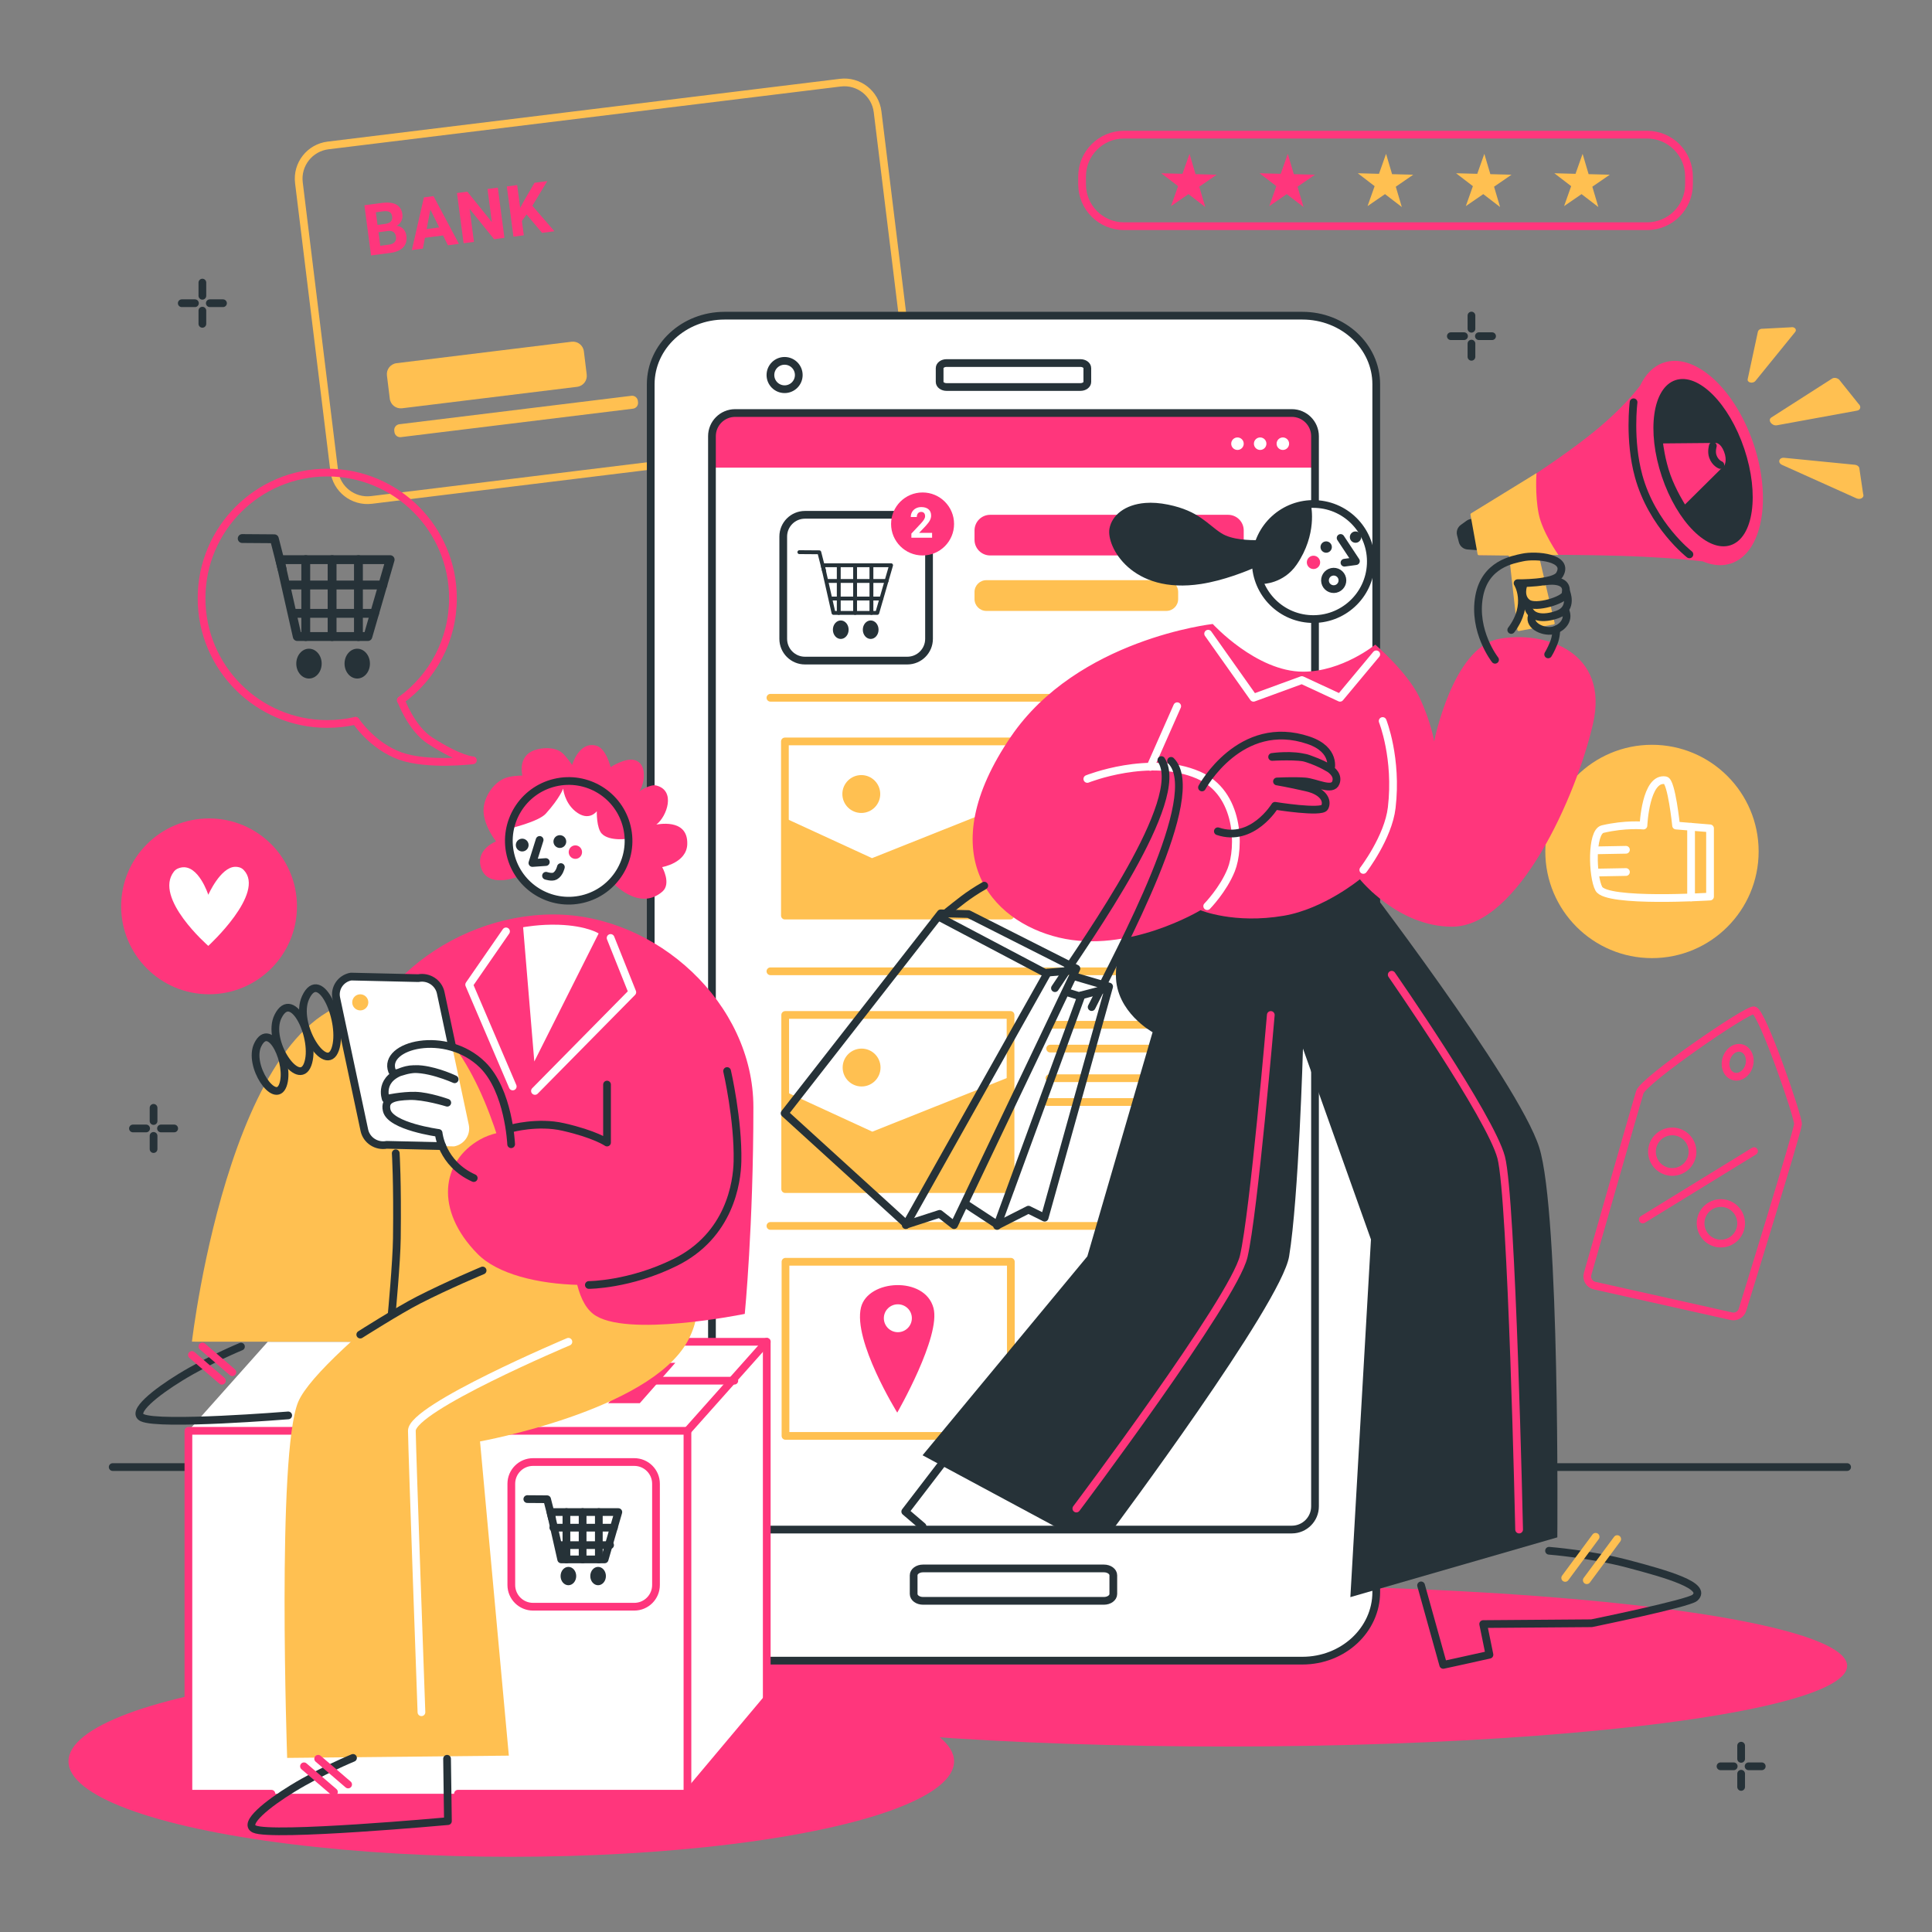 <?xml version="1.0" encoding="utf-8"?>
<!-- Generator: Adobe Illustrator 27.5.0, SVG Export Plug-In . SVG Version: 6.00 Build 0)  -->
<svg version="1.1" xmlns="http://www.w3.org/2000/svg" xmlns:xlink="http://www.w3.org/1999/xlink" x="0px" y="0px"
	 viewBox="0 0 500 500" style="enable-background:new 0 0 500 500;" xml:space="preserve">
<rect x="0" y="0" width="500" height="500" fill="#808080" stroke="none"/>
<g id="Shadows">
	<ellipse style="fill:#FF367C;" cx="317.42" cy="431.126" rx="160.612" ry="20.87"/>
	<ellipse style="fill:#FF367C;" cx="132.318" cy="455.832" rx="114.593" ry="24.705"/>
</g>
<g id="Floor">
	<g id="Layer-45_00000052106091434331079560000014399452740116790460_">
		<path style="fill:none;stroke:#263238;stroke-width:2;stroke-linecap:round;stroke-linejoin:round;stroke-miterlimit:10;" d="
			M398.073,379.674h79.959"/>
		<path style="fill:none;stroke:#263238;stroke-width:2;stroke-linecap:round;stroke-linejoin:round;stroke-miterlimit:10;" d="
			M29.164,379.674h24.938"/>
	</g>
</g>
<g id="Sparkles">
	<g id="Layer-47_2_">
		<g>
			<path style="fill:none;stroke:#263238;stroke-width:2;stroke-linecap:round;stroke-linejoin:round;stroke-miterlimit:10;" d="
				M380.811,81.666v3.413"/>
			<path style="fill:none;stroke:#263238;stroke-width:2;stroke-linecap:round;stroke-linejoin:round;stroke-miterlimit:10;" d="
				M380.811,88.926v3.413"/>
			<path style="fill:none;stroke:#263238;stroke-width:2;stroke-linecap:round;stroke-linejoin:round;stroke-miterlimit:10;" d="
				M386.148,87.002h-3.413"/>
			<path style="fill:none;stroke:#263238;stroke-width:2;stroke-linecap:round;stroke-linejoin:round;stroke-miterlimit:10;" d="
				M378.888,87.002h-3.413"/>
		</g>
		<g>
			<path style="fill:none;stroke:#263238;stroke-width:2;stroke-linecap:round;stroke-linejoin:round;stroke-miterlimit:10;" d="
				M450.605,451.78v3.413"/>
			<path style="fill:none;stroke:#263238;stroke-width:2;stroke-linecap:round;stroke-linejoin:round;stroke-miterlimit:10;" d="
				M450.605,459.041v3.413"/>
			<path style="fill:none;stroke:#263238;stroke-width:2;stroke-linecap:round;stroke-linejoin:round;stroke-miterlimit:10;" d="
				M455.942,457.117h-3.413"/>
			<path style="fill:none;stroke:#263238;stroke-width:2;stroke-linecap:round;stroke-linejoin:round;stroke-miterlimit:10;" d="
				M448.682,457.117h-3.413"/>
		</g>
		<g>
			<path style="fill:none;stroke:#263238;stroke-width:2;stroke-linecap:round;stroke-linejoin:round;stroke-miterlimit:10;" d="
				M52.375,73.136v3.413"/>
			<path style="fill:none;stroke:#263238;stroke-width:2;stroke-linecap:round;stroke-linejoin:round;stroke-miterlimit:10;" d="
				M52.375,80.397v3.413"/>
			<path style="fill:none;stroke:#263238;stroke-width:2;stroke-linecap:round;stroke-linejoin:round;stroke-miterlimit:10;" d="
				M57.712,78.473h-3.413"/>
			<path style="fill:none;stroke:#263238;stroke-width:2;stroke-linecap:round;stroke-linejoin:round;stroke-miterlimit:10;" d="
				M50.452,78.473h-3.413"/>
		</g>
		<g>
			<path style="fill:none;stroke:#263238;stroke-width:2;stroke-linecap:round;stroke-linejoin:round;stroke-miterlimit:10;" d="
				M39.742,286.706v3.412"/>
			<path style="fill:none;stroke:#263238;stroke-width:2;stroke-linecap:round;stroke-linejoin:round;stroke-miterlimit:10;" d="
				M39.742,293.966v3.413"/>
			<path style="fill:none;stroke:#263238;stroke-width:2;stroke-linecap:round;stroke-linejoin:round;stroke-miterlimit:10;" d="
				M45.079,292.042h-3.413"/>
			<path style="fill:none;stroke:#263238;stroke-width:2;stroke-linecap:round;stroke-linejoin:round;stroke-miterlimit:10;" d="
				M37.818,292.042h-3.413"/>
		</g>
	</g>
</g>
<g id="Tag">
	<g id="Layer-44_00000072995818585168102740000006679574073870273941_">
		<g>
			<path style="fill:none;stroke:#FF367C;stroke-width:2;stroke-linecap:round;stroke-linejoin:round;stroke-miterlimit:10;" d="
				M453.941,261.463c-1.803-0.347-28.59,18.096-29.571,21.22c-0.802,2.556-13.494,46.998-13.494,46.998
				c-0.385,1.339,0.451,2.734,1.811,3.037l35.401,7.916c1.239,0.277,2.499-0.449,2.863-1.665c0,0,14.206-45.961,14.371-48.02
				C465.469,289.115,456.069,261.872,453.941,261.463z M449.49,271.233c0.408-0.085,0.817-0.087,1.227,0.029
				c1.642,0.461,2.524,2.479,1.957,4.498c-0.567,2.019-2.359,3.265-4.001,2.804c-1.643-0.461-2.495-2.45-1.928-4.469
				C447.17,272.581,448.267,271.488,449.49,271.233z"/>
			<g>
				<path style="fill:none;stroke:#FF367C;stroke-width:2;stroke-linecap:round;stroke-linejoin:round;stroke-miterlimit:10;" d="
					M427.549,298.512c-0.25-2.887,1.887-5.431,4.774-5.681c2.887-0.251,5.43,1.886,5.681,4.773c0.251,2.887-1.887,5.431-4.774,5.682
					C430.343,303.536,427.8,301.399,427.549,298.512z"/>
				<path style="fill:none;stroke:#FF367C;stroke-width:2;stroke-linecap:round;stroke-linejoin:round;stroke-miterlimit:10;" d="
					M440.131,317.046c-0.251-2.888,1.886-5.431,4.773-5.682c2.887-0.25,5.431,1.887,5.681,4.774
					c0.251,2.887-1.886,5.431-4.773,5.681C442.925,322.07,440.381,319.933,440.131,317.046z"/>
				<path style="fill:none;stroke:#FF367C;stroke-width:2;stroke-linecap:round;stroke-linejoin:round;stroke-miterlimit:10;" d="
					M453.941,297.913l-28.793,17.689"/>
			</g>
		</g>
	</g>
</g>
<g id="Like_icon">
	<g>
		<path style="fill:#FFC051;" d="M399.925,220.356c0-15.246,12.359-27.604,27.605-27.604c15.245,0,27.604,12.358,27.604,27.604
			c0,15.245-12.359,27.604-27.604,27.604C412.284,247.96,399.925,235.601,399.925,220.356z"/>
		<g>
			<path style="fill:none;stroke:#FFFFFF;stroke-width:2;stroke-linecap:round;stroke-linejoin:round;stroke-miterlimit:10;" d="
				M442.557,214.375v17.654c0,0-26.756,1.678-28.774-2.022c-1.69-3.098-2.032-14.726,0.985-15.436
				c5.929-1.394,10.557-0.919,10.557-0.919s0.528-12.614,5.7-11.712c1.568,0.273,2.745,11.712,2.745,11.712L442.557,214.375z"/>
			<path style="fill:none;stroke:#FFFFFF;stroke-width:2;stroke-linecap:round;stroke-linejoin:round;stroke-miterlimit:10;" d="
				M437.649,213.96v18.294"/>
			<path style="fill:none;stroke:#FFFFFF;stroke-width:2;stroke-linecap:round;stroke-linejoin:round;stroke-miterlimit:10;" d="
				M420.792,219.924l-7.95,0.144"/>
			<path style="fill:none;stroke:#FFFFFF;stroke-width:2;stroke-linecap:round;stroke-linejoin:round;stroke-miterlimit:10;" d="
				M420.792,225.679l-7.95,0.144"/>
		</g>
	</g>
</g>
<g id="Stars">
	<g>
		<path style="fill:none;stroke:#FF367C;stroke-width:2;stroke-linecap:round;stroke-linejoin:round;stroke-miterlimit:10;" d="
			M280.041,45.693c0-5.988,4.854-10.842,10.842-10.842h135.385c5.988,0,10.842,4.854,10.842,10.842v2.004
			c0,5.988-4.854,10.842-10.842,10.842H290.883c-5.988,0-10.842-4.854-10.842-10.842V45.693z"/>
		<path style="fill:#FFC051;" d="M353.921,53.344l1.83-5.167l-4.349-3.337l5.48,0.143l1.83-5.167l1.557,5.256l5.48,0.143
			l-4.518,3.105l1.557,5.256l-4.349-3.337L353.921,53.344z"/>
		<path style="fill:#FFC051;" d="M379.353,53.344l1.83-5.167l-4.349-3.337l5.48,0.143l1.83-5.167l1.557,5.256l5.479,0.143
			l-4.517,3.105l1.557,5.256l-4.349-3.337L379.353,53.344z"/>
		<path style="fill:#FFC051;" d="M404.785,53.344l1.83-5.167l-4.349-3.337l5.48,0.143l1.829-5.167l1.557,5.256l5.48,0.143
			l-4.517,3.105l1.557,5.256l-4.349-3.337L404.785,53.344z"/>
		<path style="fill:#FF367C;" d="M303.058,53.344l1.829-5.167l-4.349-3.337l5.48,0.143l1.83-5.167l1.557,5.256l5.48,0.143
			l-4.518,3.105l1.557,5.256l-4.349-3.337L303.058,53.344z"/>
		<path style="fill:#FF367C;" d="M328.489,53.344l1.83-5.167l-4.349-3.337l5.48,0.143l1.83-5.167l1.557,5.256l5.48,0.143
			l-4.518,3.105l1.557,5.256l-4.349-3.337L328.489,53.344z"/>
	</g>
</g>
<g id="Heart">
	<g id="Layer-41_1_">
		<path style="fill:#FF367C;" d="M31.352,234.561c0-12.564,10.185-22.75,22.75-22.75c12.564,0,22.75,10.186,22.75,22.75
			c0,12.565-10.186,22.751-22.75,22.751C41.538,257.312,31.352,247.126,31.352,234.561z"/>
		<path style="fill:#FFFFFF;" d="M60.847,224.329c-3.805,0.108-6.941,7.239-6.941,7.239s-2.546-7.916-7.001-7.06
			c-0.613,0.117-1.361,0.365-1.907,1.072c-5.299,6.86,8.908,19.216,8.908,19.215c0,0,14.952-13.679,9.146-19.662
			C62.375,224.438,61.496,224.311,60.847,224.329z"/>
	</g>
</g>
<g id="Credit_card">
	<g>
		<path style="fill:none;stroke:#FFC051;stroke-width:2;stroke-linecap:round;stroke-linejoin:round;stroke-miterlimit:10;" d="
			M77.358,47.294c-0.582-4.748,2.795-9.069,7.543-9.651l132.568-16.25c4.748-0.582,9.068,2.795,9.65,7.543l9.138,74.547
			c0.582,4.749-2.796,9.069-7.544,9.651l-132.567,16.25c-4.748,0.582-9.069-2.796-9.651-7.544L77.358,47.294z"/>
		<path style="fill:#FFC051;" d="M100.138,97.175c-0.192-1.565,0.921-2.99,2.487-3.181l45.299-5.553
			c1.565-0.192,2.99,0.922,3.182,2.487l0.735,5.999c0.192,1.566-0.921,2.99-2.486,3.182l-45.299,5.553
			c-1.565,0.191-2.989-0.922-3.181-2.487L100.138,97.175z"/>
		<path style="fill:#FFC051;" d="M102.035,111.464c-0.101-0.822,0.484-1.57,1.307-1.671l60.063-7.363
			c0.822-0.101,1.57,0.485,1.671,1.307l0.044,0.359c0.101,0.822-0.484,1.57-1.306,1.671l-60.063,7.363
			c-0.822,0.101-1.571-0.484-1.672-1.307L102.035,111.464z"/>
		<g>
			<path style="fill:#FF367C;" d="M96.023,66.112L94.307,53.12l4.551-0.601c1.576-0.208,2.812-0.064,3.707,0.432
				c0.894,0.496,1.419,1.327,1.572,2.493c0.084,0.637-0.005,1.219-0.268,1.747c-0.263,0.528-0.671,0.943-1.224,1.246
				c0.688,0.078,1.257,0.345,1.708,0.8c0.449,0.455,0.724,1.048,0.819,1.78c0.165,1.249-0.108,2.248-0.82,2.995
				c-0.712,0.748-1.806,1.225-3.28,1.432L96.023,66.112z M97.703,58.21l1.98-0.261c1.348-0.202,1.952-0.829,1.813-1.882
				c-0.078-0.589-0.305-0.99-0.681-1.204c-0.376-0.213-0.933-0.271-1.671-0.174l-1.874,0.247L97.703,58.21z M97.953,60.102
				l0.463,3.507l2.293-0.303c0.631-0.083,1.103-0.298,1.418-0.646c0.314-0.347,0.436-0.786,0.366-1.315
				c-0.157-1.19-0.852-1.712-2.086-1.568L97.953,60.102z"/>
			<path style="fill:#FF367C;" d="M114.666,60.927l-4.693,0.619l-0.539,2.794l-2.846,0.376l3.121-13.631l2.48-0.327l6.579,12.35
				l-2.847,0.376L114.666,60.927z M110.41,59.283l3.248-0.429l-2.275-4.647L110.41,59.283z"/>
			<path style="fill:#FF367C;" d="M130.546,61.554l-2.676,0.354l-6.34-7.86l1.128,8.548l-2.677,0.354l-1.715-12.992l2.677-0.353
				l6.351,7.877l-1.132-8.566l2.668-0.352L130.546,61.554z"/>
			<path style="fill:#FF367C;" d="M136.265,55.497l-1.194,1.683l0.49,3.713l-2.677,0.353l-1.716-12.992l2.678-0.354l0.777,5.89
				l0.964-1.771l2.747-4.711l3.292-0.435l-3.85,6.383l5.7,6.591l-3.185,0.42L136.265,55.497z"/>
		</g>
	</g>
</g>
<g id="Speech_bubble">
	<g>
		<g>
			<path style="fill:none;stroke:#FF367C;stroke-width:2;stroke-linecap:round;stroke-linejoin:round;stroke-miterlimit:10;" d="
				M103.725,181.219c8.177-5.909,13.499-15.525,13.499-26.385c0-17.966-14.565-32.531-32.531-32.531s-32.53,14.565-32.53,32.531
				s14.564,32.53,32.53,32.53c2.491,0,4.916-0.279,7.246-0.81"/>
			<path style="fill:none;stroke:#FF367C;stroke-width:2;stroke-linecap:round;stroke-linejoin:round;stroke-miterlimit:10;" d="
				M103.768,181.201c0,0,2.66,7.338,7.555,10.486c7.776,5.002,11.064,5.081,11.064,5.081s-11.615,1.44-18.756-1.093
				c-7.293-2.585-11.593-9.142-11.593-9.142"/>
		</g>
		<g>
			
				<path style="fill:none;stroke:#263238;stroke-width:2.291;stroke-linecap:round;stroke-linejoin:round;stroke-miterlimit:10;" d="
				M72.435,144.835h28.534l-5.767,19.901H76.933L72.435,144.835z"/>
			<path style="fill:#263238;" d="M76.678,171.745c0-2.132,1.471-3.859,3.285-3.859c1.814,0,3.285,1.727,3.285,3.859
				c0,2.13-1.471,3.858-3.285,3.858C78.149,175.602,76.678,173.875,76.678,171.745z"/>
			<path style="fill:#263238;" d="M89.169,171.745c0-2.132,1.471-3.859,3.285-3.859c1.814,0,3.285,1.727,3.285,3.859
				c0,2.13-1.471,3.858-3.285,3.858C90.64,175.602,89.169,173.875,89.169,171.745z"/>
			
				<path style="fill:none;stroke:#263238;stroke-width:2.291;stroke-linecap:round;stroke-linejoin:round;stroke-miterlimit:10;" d="
				M73.024,147.338l-2.021-7.905l-8.321-0.06"/>
			
				<path style="fill:none;stroke:#263238;stroke-width:2.291;stroke-linecap:round;stroke-linejoin:round;stroke-miterlimit:10;" d="
				M79.131,144.835v19.901"/>
			
				<path style="fill:none;stroke:#263238;stroke-width:2.291;stroke-linecap:round;stroke-linejoin:round;stroke-miterlimit:10;" d="
				M85.947,144.835v19.901"/>
			
				<path style="fill:none;stroke:#263238;stroke-width:2.291;stroke-linecap:round;stroke-linejoin:round;stroke-miterlimit:10;" d="
				M92.764,144.835v19.901"/>
			
				<path style="fill:none;stroke:#263238;stroke-width:2.291;stroke-linecap:round;stroke-linejoin:round;stroke-miterlimit:10;" d="
				M74.394,151.396H99.09"/>
			
				<path style="fill:none;stroke:#263238;stroke-width:2.291;stroke-linecap:round;stroke-linejoin:round;stroke-miterlimit:10;" d="
				M76.067,158.734h20.874"/>
		</g>
	</g>
</g>
<g id="Character_2">
	<g>
		<g>
			<g id="Layer-6_00000145051020216616028280000002944066903448088451_">
				<path style="fill:#FFFFFF;" d="M168.406,99.452c0-9.805,8.558-17.753,19.114-17.753h149.538
					c10.556,0,19.114,7.949,19.114,17.753V412.02c0,9.805-8.558,17.753-19.114,17.753H187.52c-10.556,0-19.114-7.948-19.114-17.753
					V99.452z"/>
			</g>
			<g id="Layer-12_00000111896887911843264040000004041436949975307450_">
				<path style="fill:#FF367C;" d="M190.27,106.897c-3.315,0-6.031,2.685-6.031,6v8.125h156.093v-8.125c0-3.315-2.684-6-6-6H190.27z
					"/>
			</g>
			<g id="Layer-13_00000151544160229329757510000006755336558796920751_">
				<g>
					<path style="fill:#FFFFFF;" d="M324.51,114.829c0-0.894,0.724-1.619,1.618-1.619c0.895,0,1.619,0.725,1.619,1.619
						c0,0.894-0.724,1.619-1.619,1.619C325.234,116.448,324.51,115.723,324.51,114.829z"/>
					<path style="fill:#FFFFFF;" d="M330.383,114.829c0-0.894,0.725-1.619,1.619-1.619c0.894,0,1.619,0.725,1.619,1.619
						c0,0.894-0.725,1.619-1.619,1.619C331.108,116.448,330.383,115.723,330.383,114.829z"/>
					<path style="fill:#FFFFFF;" d="M318.637,114.829c0-0.894,0.725-1.619,1.619-1.619s1.619,0.725,1.619,1.619
						c0,0.894-0.725,1.619-1.619,1.619S318.637,115.723,318.637,114.829z"/>
				</g>
			</g>
			<g id="Layer-27_00000103973961109381105410000005929676765755454398_">
				<path style="fill:#FF367C;" d="M232.05,332.584c-4.175,0.088-8.306,2.122-9.219,5.75c-2.169,8.625,9.376,27.25,9.376,27.25
					c-0.001,0,11.354-19.738,9.374-27.094C240.462,334.331,236.227,332.496,232.05,332.584z M232.363,337.553
					c1.998,0,3.625,1.595,3.625,3.594c0,1.998-1.627,3.624-3.625,3.624c-1.999,0-3.625-1.626-3.625-3.624
					C228.738,339.148,230.364,337.553,232.363,337.553z"/>
			</g>
			<path style="fill:none;stroke:#FFC051;stroke-width:2;stroke-linecap:round;stroke-linejoin:round;stroke-miterlimit:10;" d="
				M203.132,191.886h58.32v45.067h-58.32V191.886z"/>
			<path style="fill:#FFC051;" d="M203.477,211.875l22.199,10.213l35.511-14.152l0.141,28.74l-58.274-0.167L203.477,211.875z"/>
			<path style="fill:#FFC051;" d="M218.003,205.492c0-2.707,2.194-4.901,4.901-4.901c2.706,0,4.9,2.194,4.9,4.901
				c0,2.706-2.194,4.901-4.9,4.901C220.197,210.393,218.003,208.198,218.003,205.492z"/>
			<path style="fill:none;stroke:#FFC051;stroke-width:2;stroke-linecap:round;stroke-linejoin:round;stroke-miterlimit:10;" d="
				M203.207,262.672h58.321v45.066h-58.321V262.672z"/>
			<path style="fill:#FFC051;" d="M203.553,282.66l22.2,10.214l35.511-14.152l0.14,28.739l-58.273-0.167L203.553,282.66z"/>
			<path style="fill:#FFC051;" d="M218.079,276.277c0-2.706,2.194-4.901,4.901-4.901s4.901,2.195,4.901,4.901
				c0,2.707-2.194,4.901-4.901,4.901S218.079,278.984,218.079,276.277z"/>
			<path style="fill:none;stroke:#FFC051;stroke-width:2;stroke-linecap:round;stroke-linejoin:round;stroke-miterlimit:10;" d="
				M203.285,326.542h58.32v45.067h-58.32V326.542z"/>
			<path style="fill:#FF367C;" d="M252.206,137.278c0-2.235,1.811-4.046,4.045-4.046h61.577c2.235,0,4.046,1.811,4.046,4.046v2.427
				c0,2.234-1.811,4.046-4.046,4.046h-61.577c-2.234,0-4.045-1.812-4.045-4.046V137.278z"/>
			<path style="fill:#FFC051;" d="M252.206,153.209c0-1.69,1.37-3.06,3.06-3.06h46.58c1.69,0,3.06,1.37,3.06,3.06v1.837
				c0,1.69-1.37,3.06-3.06,3.06h-46.58c-1.69,0-3.06-1.37-3.06-3.06V153.209z"/>
			<path style="fill:none;stroke:#263238;stroke-width:2;stroke-linecap:round;stroke-linejoin:round;stroke-miterlimit:10;" d="
				M202.702,138.855c0-3.106,2.518-5.623,5.623-5.623h26.483c3.106,0,5.624,2.517,5.624,5.623v26.483
				c0,3.106-2.518,5.623-5.624,5.623h-26.483c-3.105,0-5.623-2.517-5.623-5.623V138.855z"/>
			<path style="fill:none;stroke:#FFC051;stroke-width:2;stroke-linecap:round;stroke-linejoin:round;stroke-miterlimit:10;" d="
				M199.386,251.368h126.542"/>
			<path style="fill:none;stroke:#FFC051;stroke-width:2;stroke-linecap:round;stroke-linejoin:round;stroke-miterlimit:10;" d="
				M272.262,265.209h38.812"/>
			<path style="fill:none;stroke:#FFC051;stroke-width:2;stroke-linecap:round;stroke-linejoin:round;stroke-miterlimit:10;" d="
				M271.784,271.376h39.04"/>
			<path style="fill:none;stroke:#FFC051;stroke-width:2;stroke-linecap:round;stroke-linejoin:round;stroke-miterlimit:10;" d="
				M271.589,279.037H310.4"/>
			<path style="fill:none;stroke:#FFC051;stroke-width:2;stroke-linecap:round;stroke-linejoin:round;stroke-miterlimit:10;" d="
				M271.111,285.205h39.039"/>
			<path style="fill:none;stroke:#FFC051;stroke-width:2;stroke-linecap:round;stroke-linejoin:round;stroke-miterlimit:10;" d="
				M199.386,317.269h126.542"/>
			<path style="fill:none;stroke:#FFC051;stroke-width:2;stroke-linecap:round;stroke-linejoin:round;stroke-miterlimit:10;" d="
				M199.386,180.583h126.542"/>
			<path style="fill:none;stroke:#263238;stroke-width:2;stroke-linecap:round;stroke-linejoin:round;stroke-miterlimit:10;" d="
				M236.453,407.685c0-0.98,1.082-1.774,2.417-1.774h46.836c1.335,0,2.417,0.794,2.417,1.774v4.838c0,0.979-1.082,1.773-2.417,1.773
				H238.87c-1.335,0-2.417-0.794-2.417-1.773V407.685z"/>
			<path style="fill:none;stroke:#263238;stroke-width:2;stroke-linecap:round;stroke-linejoin:round;stroke-miterlimit:10;" d="
				M243.178,95.268c0-0.725,0.8-1.312,1.788-1.312h34.644c0.988,0,1.788,0.587,1.788,1.312v3.578c0,0.725-0.8,1.312-1.788,1.312
				h-34.644c-0.988,0-1.788-0.588-1.788-1.312V95.268z"/>
			<path style="fill:none;stroke:#263238;stroke-width:2;stroke-linecap:round;stroke-linejoin:round;stroke-miterlimit:10;" d="
				M168.406,99.452c0-9.805,8.558-17.753,19.114-17.753h149.538c10.556,0,19.114,7.949,19.114,17.753V412.02
				c0,9.805-8.558,17.753-19.114,17.753H187.52c-10.556,0-19.114-7.948-19.114-17.753V99.452z"/>
			<path style="fill:none;stroke:#263238;stroke-width:2;stroke-linecap:round;stroke-linejoin:round;stroke-miterlimit:10;" d="
				M184.253,112.892c0-3.315,2.687-6.003,6.003-6.003h144.065c3.315,0,6.002,2.688,6.002,6.003v276.952
				c0,3.315-2.687,6.003-6.002,6.003H190.257c-3.316,0-6.003-2.688-6.003-6.003V112.892z"/>
			<path style="fill:#FFFFFF;stroke:#263238;stroke-width:2;stroke-linecap:round;stroke-linejoin:round;stroke-miterlimit:10;" d="
				M199.386,97.058c0-2.026,1.642-3.669,3.668-3.669c2.027,0,3.669,1.643,3.669,3.669c0,2.026-1.642,3.669-3.669,3.669
				C201.028,100.726,199.386,99.084,199.386,97.058z"/>
			<g>
				<path style="fill:none;stroke:#263238;stroke-linecap:round;stroke-linejoin:round;stroke-miterlimit:10;" d="M212.921,146.283
					h17.691l-3.576,12.338h-11.326L212.921,146.283z"/>
				<path style="fill:#263238;" d="M215.551,162.966c0-1.321,0.912-2.392,2.037-2.392s2.037,1.071,2.037,2.392
					s-0.912,2.392-2.037,2.392S215.551,164.287,215.551,162.966z"/>
				<path style="fill:#263238;" d="M223.296,162.966c0-1.321,0.912-2.392,2.037-2.392s2.037,1.071,2.037,2.392
					s-0.912,2.392-2.037,2.392S223.296,164.287,223.296,162.966z"/>
				<path style="fill:none;stroke:#263238;stroke-linecap:round;stroke-linejoin:round;stroke-miterlimit:10;" d="M213.286,147.834
					l-1.253-4.9l-5.159-0.037"/>
				<path style="fill:none;stroke:#263238;stroke-linecap:round;stroke-linejoin:round;stroke-miterlimit:10;" d="M217.071,146.283
					v12.338"/>
				<path style="fill:none;stroke:#263238;stroke-linecap:round;stroke-linejoin:round;stroke-miterlimit:10;" d="M221.298,146.283
					v12.338"/>
				<path style="fill:none;stroke:#263238;stroke-linecap:round;stroke-linejoin:round;stroke-miterlimit:10;" d="M225.524,146.283
					v12.338"/>
				<path style="fill:none;stroke:#263238;stroke-linecap:round;stroke-linejoin:round;stroke-miterlimit:10;" d="M214.234,150.351
					h15.212"/>
				<path style="fill:none;stroke:#263238;stroke-linecap:round;stroke-linejoin:round;stroke-miterlimit:10;" d="M215.173,154.899
					h12.942"/>
			</g>
			<g id="Layer-11_00000012474766604274768970000012187022056075476357_">
				<path style="fill:#FF367C;" d="M230.611,135.601c0-4.502,3.649-8.151,8.15-8.151c4.501,0,8.15,3.649,8.15,8.151
					c0,4.501-3.649,8.15-8.15,8.15C234.26,143.751,230.611,140.102,230.611,135.601z"/>
			</g>
			<g>
				<path style="fill:#FFFFFF;" d="M241.224,139.156h-5.36v-1.063l2.53-2.696c0.347-0.379,0.605-0.711,0.771-0.994
					c0.167-0.283,0.25-0.551,0.25-0.806c0-0.347-0.088-0.621-0.263-0.819c-0.175-0.199-0.426-0.298-0.752-0.298
					c-0.351,0-0.627,0.121-0.83,0.363c-0.203,0.241-0.304,0.559-0.304,0.953h-1.558c0-0.476,0.114-0.911,0.341-1.305
					c0.227-0.394,0.549-0.703,0.964-0.926c0.415-0.224,0.886-0.336,1.413-0.336c0.806,0,1.432,0.193,1.877,0.58
					c0.446,0.387,0.669,0.933,0.669,1.638c0,0.387-0.1,0.781-0.301,1.182c-0.201,0.401-0.545,0.868-1.031,1.402l-1.778,1.875h3.362
					V139.156z"/>
			</g>
		</g>
		<g>
			<path style="fill:#263238;" d="M295.522,233.375c0,0-6.724,8.51-6.724,19.06c0,9.514,9.493,14.694,9.493,14.694l-16.893,58.019
				l-42.637,51.474l35.473,19.073l13.806,0.114c0,0,43.544-58.304,45.581-70.661c2.477-15.032,3.588-53.772,3.588-53.772
				l17.594,49.393l-5.33,92.565l53.562-15.464c0,0,0.708-83.892-4.697-100.949c-5.406-17.056-47.495-71.785-47.495-71.785
				L295.522,233.375z"/>
			<path style="fill:none;stroke:#FF367C;stroke-width:2;stroke-linecap:round;stroke-linejoin:round;stroke-miterlimit:10;" d="
				M328.882,262.672c0,0-4.389,51.344-7.007,62.476c-2.618,11.133-43.318,65.265-43.318,65.265"/>
			<path style="fill:none;stroke:#FF367C;stroke-width:2;stroke-linecap:round;stroke-linejoin:round;stroke-miterlimit:10;" d="
				M360.176,252.264c0,0,25.543,36.754,28.325,47.256c2.781,10.502,4.646,96.327,4.646,96.327"/>
			<g id="Layer-8_00000096739692351755506480000003751311416492208006_">
				<path style="fill:#FF367C;" d="M351.934,227.558c0,0-9.274,7.652-19.655,9.43c-12.906,2.21-21.586-1.424-21.586-1.424
					s-18.729,11.354-36.615,7.084c-17.886-4.27-33.058-21.777-12.442-52.028c17.215-25.262,52.221-29.133,52.221-29.133
					s11.285,12.346,23.403,12.346c10.082,0,18.662-7.001,18.662-7.001s8.371,7.174,11.474,13.751
					c3.034,6.431,3.756,11.303,3.756,11.303s4.801-24.291,16.726-26.528c11.924-2.236,28.693,3.304,24.376,22.012
					c-4.318,18.708-19.342,52.456-36.481,52.456C361.768,239.826,351.934,227.558,351.934,227.558z"/>
			</g>
			<g id="Layer-46_00000031926287732207221870000004223432125396126352_">
				<path style="fill:none;stroke:#FFFFFF;stroke-width:2;stroke-linecap:round;stroke-linejoin:round;stroke-miterlimit:10;" d="
					M312.664,164.001l11.737,16.582l12.519-4.584l9.877,4.584l9.374-11.242"/>
			</g>
			<path style="fill:none;stroke:#263238;stroke-width:2;stroke-linecap:round;stroke-linejoin:round;stroke-miterlimit:10;" d="
				M367.775,410.297c1.416,5.084,5.729,20.576,5.729,20.576s4.876-1.04,11.966-2.632l-1.622-7.933l28.048-0.214
				c0,0,25.111-5.14,26.723-6.582c3.439-3.075-7.137-6.1-17.3-8.787c-9.66-2.555-20.427-3.391-20.427-3.391"/>
			<path style="fill:none;stroke:#FFC051;stroke-width:2;stroke-linecap:round;stroke-linejoin:round;stroke-miterlimit:10;" d="
				M405.072,408.363l7.875-10.643"/>
			<path style="fill:none;stroke:#FFC051;stroke-width:2;stroke-linecap:round;stroke-linejoin:round;stroke-miterlimit:10;" d="
				M410.658,408.957l7.875-10.643"/>
			<path style="fill:none;stroke:#263238;stroke-width:2;stroke-linecap:round;stroke-linejoin:round;stroke-miterlimit:10;" d="
				M244.556,377.782l-10.278,13.41l4.483,3.835"/>
			<g id="Layer-16_00000029031717616103581250000012055480860952714679_">
				<path style="fill:none;stroke:#FFFFFF;stroke-width:2;stroke-linecap:round;stroke-linejoin:round;stroke-miterlimit:10;" d="
					M281.398,201.591c0,0,16.141-6.45,28.739-1c10.776,4.661,10.776,18.856,8.499,24.545c-2.053,5.13-6.213,9.373-6.213,9.373"/>
				<path style="fill:none;stroke:#FFFFFF;stroke-width:2;stroke-linecap:round;stroke-linejoin:round;stroke-miterlimit:10;" d="
					M304.66,182.769l-6.949,15.702"/>
				<path style="fill:none;stroke:#FFFFFF;stroke-width:2;stroke-linecap:round;stroke-linejoin:round;stroke-miterlimit:10;" d="
					M357.828,186.6c0,0,3.857,9.604,2.348,22.441c-0.903,7.686-7.353,16.095-7.353,16.095"/>
			</g>
			<g id="Layer-17_00000109724836499268198470000002697531868060107426_">
				<path style="fill:none;stroke:#263238;stroke-width:2;stroke-linecap:round;stroke-linejoin:round;stroke-miterlimit:10;" d="
					M311.073,203.792c0,0,9.897-18.262,27.631-12.189c7.169,2.455,5.696,7.517,5.696,7.517s-2.451-1.655-6.128-2.833
					s-9.047-0.392-9.047-0.392s7.066-0.429,9.3,0.432c2.234,0.86,8.462,2.778,7.195,6.221c-0.871,2.366-5.172-0.096-8.009-0.313
					c-2.837-0.216-7.229,0.004-7.229,0.004s2.842,0.462,7.646,1.562c4.589,1.052,5.507,3.549,4.7,5.132
					c-0.797,1.563-12.847-0.389-12.847-0.389s-5.868,9.618-14.801,6.587"/>
			</g>
			<g id="Layer-22_00000004511429668252893970000010231111532958944641_">
				<path style="fill:none;stroke:#263238;stroke-width:2;stroke-linecap:round;stroke-linejoin:round;stroke-miterlimit:10;" d="
					M278.133,252.712l8.908,2.607l-16.688,59.816l-4.188-2.072l-7.895,4.002l-8.311-5.443"/>
				<path style="fill:none;stroke:#263238;stroke-width:2;stroke-linecap:round;stroke-linejoin:round;stroke-miterlimit:10;" d="
					M275.872,256.716l3.34,1.04l7.416-1.932"/>
				<path style="fill:none;stroke:#263238;stroke-width:2;stroke-linecap:round;stroke-linejoin:round;stroke-miterlimit:10;" d="
					M279.874,257.642l-21.831,59.627"/>
			</g>
			<g id="Layer-20_00000132783141968911899900000010091977115199709866_">
				<path style="fill:none;stroke:#263238;stroke-width:2;stroke-linecap:round;stroke-linejoin:round;stroke-miterlimit:10;" d="
					M250.633,236.555l27.95,14.125l-31.672,66.385l-3.733-2.924l-8.51,2.758l-31.614-28.778l40.398-51.747L250.633,236.555z"/>
			</g>
			<g id="Layer-21_00000056429210240872639750000018190857138954533561_">
				<path style="fill:none;stroke:#263238;stroke-width:2;stroke-linecap:round;stroke-linejoin:round;stroke-miterlimit:10;" d="
					M243.388,237.5l27.05,14.271l7.649-0.653"/>
				<path style="fill:none;stroke:#263238;stroke-width:2;stroke-linecap:round;stroke-linejoin:round;stroke-miterlimit:10;" d="
					M271.111,251.771l-36.702,65.294"/>
			</g>
			<g id="Layer-19_00000109017821734168201600000016458948995448298152_">
				<path style="fill:none;stroke:#263238;stroke-width:2;stroke-linecap:round;stroke-linejoin:round;stroke-miterlimit:10;" d="
					M300.561,196.707c6.589,10.23-18.666,45.568-27.541,59.029"/>
				<path style="fill:none;stroke:#263238;stroke-width:2;stroke-linecap:round;stroke-linejoin:round;stroke-miterlimit:10;" d="
					M303.066,196.908c8.74,8.763-13.053,48.673-20.548,63.726"/>
				<path style="fill:none;stroke:#263238;stroke-width:2;stroke-linecap:round;stroke-linejoin:round;stroke-miterlimit:10;" d="
					M254.726,229.205c-4.405,2.509-6.874,4.706-9.536,6.788"/>
			</g>
			<g id="Layer-23_00000143610723863831793830000016383599739402078848_">
				<path style="fill:#FFFFFF;" d="M325.618,145.322c0-7.904,6.407-14.312,14.311-14.312c7.904,0,14.312,6.408,14.312,14.312
					c0,7.904-6.408,14.311-14.312,14.311C332.025,159.633,325.618,153.226,325.618,145.322z"/>
			</g>
			<g id="Layer-10_00000107560763276046553700000012754115252111318439_">
				<path style="fill:#263238;" d="M296.406,130.162c-5.299,0.422-8.653,3.2-9.281,6.656c-0.838,4.609,5.74,17.112,23.719,14.313
					c5.88-0.915,11.591-3.241,14.531-4.5c0.436,2.647,1.344,4.5,1.344,4.5s5.437-0.008,8.875-5.031
					c5.364-7.839,3.719-15.156,3.719-15.156c-0.001,0-7.478-1.37-12.094,5.781c-0.654,1.012-1.085,2.033-1.406,3.062
					c-2.414,0.036-6.965-0.036-9.719-1.781c-3.591-2.274-5.762-5.768-13.781-7.406C300.143,130.157,298.173,130.022,296.406,130.162
					z"/>
			</g>
			<path style="fill:#FF367C;" d="M432.102,93.483c-0.519,0.075-1.03,0.195-1.532,0.363c-2.66,0.891-4.713,3.017-6.114,5.96
				c-1.335,1.776-4.729,5.912-10.884,11.059c-11.86,9.919-32.572,22.091-32.572,22.091l2.038,10.69c0,0,26.66-0.357,42.62,0.454
				c7.169,0.364,11.754,0.798,15.017,1.183c1.995,0.838,3.984,1.178,5.875,0.883c0.004,0.001,1.017-0.205,1.437-0.346
				c8.038-2.693,10.659-16.509,5.85-30.862C449.328,101.504,439.887,92.354,432.102,93.483z"/>
			<path style="fill:#263238;" d="M383.343,135.892c-0.596-1.528-2.476-2.081-3.805-1.119l-1.493,1.08
				c-0.835,0.604-1.215,1.658-0.958,2.656l0.47,1.822c0.269,1.046,1.178,1.802,2.255,1.876l2.215,0.152
				c1.834,0.126,3.176-1.699,2.508-3.412L383.343,135.892z"/>
			<path style="fill:none;stroke:#263238;stroke-width:2;stroke-linecap:round;stroke-linejoin:round;stroke-miterlimit:10;" d="
				M422.766,104.109c0,0-1.244,9.793,1.317,19.121c3.501,12.753,13.136,20.242,13.136,20.242"/>
			<path style="fill:#FFC051;" d="M397.648,122.444l-16.925,10.404c-0.125,0.076-0.19,0.221-0.164,0.365l1.836,10.182
				c0.03,0.167,0.174,0.29,0.344,0.292l7.503,0.093c0.179,0.002,0.328,0.137,0.348,0.315l2.109,18.899
				c0.023,0.206,0.215,0.348,0.418,0.309l9.01-1.711c0.15-0.033,0.248-0.177,0.223-0.329l-4.044-17.251
				c-0.029-0.173,0.102-0.331,0.277-0.335l4.743-0.044c0,0-4.186-5.926-5.123-10.7C397.22,127.928,397.648,122.444,397.648,122.444z
				"/>
			<path style="fill:#263238;" d="M430.077,123.314c-3.951-11.792-2.375-22.952,3.519-24.927
				c5.894-1.975,13.875,5.983,17.826,17.775c3.951,11.792,2.375,22.952-3.519,24.927
				C442.009,143.064,434.029,135.106,430.077,123.314z"/>
			<path style="fill:#FF367C;" d="M430.402,114.756l13.658-0.125c0,0,1.227-0.071,2.132,2.286c0.882,2.295,0.06,3.558,0.06,3.558
				l-10.173,10.079c0,0-2.358-3.712-3.777-7.662C430.882,118.943,430.402,114.756,430.402,114.756z"/>
			<path style="fill:none;stroke:#263238;stroke-width:2;stroke-linecap:round;stroke-linejoin:round;stroke-miterlimit:10;" d="
				M443.28,115.401c0,0-0.442,1.459,0.001,2.716c0.612,1.739,1.946,2.219,1.946,2.219"/>
			<path style="fill:none;stroke:#263238;stroke-width:2;stroke-linecap:round;stroke-linejoin:round;stroke-miterlimit:10;" d="
				M386.921,170.747c0,0-5.798-7.372-4.11-16.454c1.544-8.309,8.684-9.454,11.175-10.006c3.529-0.782,12.294-0.007,9.608,4.465
				c-1.396,2.325-10.845,2.174-10.845,2.174s3.41,5.402-1.64,12.11"/>
			<path style="fill:none;stroke:#263238;stroke-width:2;stroke-linecap:round;stroke-linejoin:round;stroke-miterlimit:10;" d="
				M399.719,150.483c0,0,6.591-1.257,5.414,3.31c-0.387,1.504-7.602,3.811-9.76,2.304c-2.325-1.624-1.078-4.843-1.078-4.843"/>
			<path style="fill:none;stroke:#263238;stroke-width:2;stroke-linecap:round;stroke-linejoin:round;stroke-miterlimit:10;" d="
				M405.306,153.097c0,0,1.957,4.418-2.186,5.908c-3.721,1.339-7.331,1.022-7.734-2.417"/>
			<path style="fill:none;stroke:#263238;stroke-width:2;stroke-linecap:round;stroke-linejoin:round;stroke-miterlimit:10;" d="
				M405.132,158.089c0.917,2.041-0.375,4.144-2.821,4.977c-2.445,0.833-6.761-0.997-5.889-3.637"/>
			<path style="fill:none;stroke:#263238;stroke-width:2;stroke-linecap:round;stroke-linejoin:round;stroke-miterlimit:10;" d="
				M402.779,162.907c0,0-0.015,1.887-0.648,3.45c-0.812,2.005-1.469,3.004-1.469,3.004"/>
			<path style="fill:#FFC051;" d="M461.807,118.485l18.268,1.799c0.507,0.065,0.926,0.35,1.098,0.741l1.013,6.848
				c0.38,0.866-0.719,1.552-1.739,1.094c-0.602-0.27-18.641-8.38-19.243-8.651C459.939,119.749,460.414,118.309,461.807,118.485z"/>
			<path style="fill:#FFC051;" d="M452.309,98.084l2.637-12.273c0.089-0.34,0.419-0.611,0.859-0.711l7.626-0.397
				c0.972-0.22,1.694,0.552,1.151,1.222c-0.321,0.396-9.944,12.248-10.265,12.643C453.645,99.399,452.064,99.018,452.309,98.084z"/>
			<path style="fill:#FFC051;" d="M474.155,97.971c0.492-0.315,1.284-0.194,1.806,0.267l5.028,6.279
				c0.725,0.641,0.541,1.585-0.346,1.747c-0.649,0.118-20.114,3.676-20.763,3.795c-1.335,0.244-2.491-1.354-1.46-2.014
				L474.155,97.971z"/>
			<path style="fill:#263238;" d="M352.275,139.066c0.035-0.81-0.594-1.495-1.404-1.53c-0.81-0.035-1.495,0.594-1.53,1.404
				c-0.034,0.811,0.594,1.496,1.404,1.53C351.556,140.505,352.241,139.876,352.275,139.066z"/>
			<path style="fill:none;stroke:#263238;stroke-width:2;stroke-linecap:round;stroke-linejoin:round;stroke-miterlimit:10;" d="
				M342.959,150.706c-0.275-1.217,0.489-2.426,1.705-2.7c1.217-0.275,2.426,0.489,2.7,1.705c0.275,1.217-0.489,2.426-1.705,2.7
				C344.442,152.686,343.233,151.922,342.959,150.706z"/>
			<path style="fill:#FF367C;" d="M338.206,145.466c0.041-0.951,0.845-1.69,1.797-1.649s1.691,0.845,1.65,1.797
				c-0.041,0.952-0.846,1.69-1.797,1.65C338.904,147.223,338.165,146.418,338.206,145.466z"/>
			<path style="fill:none;stroke:#263238;stroke-width:2;stroke-linecap:round;stroke-linejoin:round;stroke-miterlimit:10;" d="
				M354.759,145.959c0.352-8.218-6.024-15.164-14.242-15.516c-8.217-0.352-15.164,6.024-15.516,14.242
				c-0.352,8.217,6.025,15.164,14.242,15.516C347.461,160.553,354.407,154.176,354.759,145.959z"/>
			<path style="fill:#263238;" d="M344.68,141.638c0.034-0.81-0.594-1.495-1.405-1.53c-0.81-0.034-1.495,0.594-1.53,1.405
				c-0.034,0.81,0.595,1.495,1.405,1.529C343.96,143.077,344.645,142.448,344.68,141.638z"/>
			<path style="fill:none;stroke:#263238;stroke-width:2;stroke-linecap:round;stroke-linejoin:round;stroke-miterlimit:10;" d="
				M346.949,139.226l3.96,5.997l-2.963,0.403"/>
		</g>
	</g>
</g>
<g id="Character_1">
	<g>
		<g id="Layer-26_1_">
			<path style="fill:#FFFFFF;" d="M162.056,218.008c0.352-8.218-6.024-15.164-14.242-15.516
				c-8.217-0.352-15.164,6.024-15.516,14.242c-0.352,8.217,6.025,15.164,14.242,15.516
				C154.758,232.602,161.705,226.225,162.056,218.008z"/>
		</g>
		<g id="Layer-9_1_">
			<path style="fill:#FF367C;" d="M134.003,226.888c0,0-7.922,3.262-9.559-2.487c-1.325-4.654,3.926-6.651,3.926-6.651
				s-3.089-3.892-3.232-7.753c-0.131-3.529,2.726-8.092,6.549-8.92c1.807-0.392,3.514-0.361,3.514-0.361s-1.367-4.967,3.105-6.565
				c2.043-0.73,5.24-0.865,7.098,0.621c1.082,0.866,2.661,3.194,2.661,3.194s1.788-6.257,6.299-4.968
				c2.521,0.72,3.658,5.53,3.658,5.53s3.859-2.53,6.279-1.804c3.307,0.992,2.547,6.082,1.153,8.073c0,0,2.787-1.895,4.34-1.521
				c5.223,1.259,2.78,8.078,0.085,10.099c-0.175,0.131,8.197-1.926,7.987,5.082c-0.146,4.884-6.494,5.944-6.494,5.944
				s2.446,4.295,0.036,6.358c-6.134,5.252-12.955-2.465-12.955-2.465s3.285-3.528,4.214-6.719c0.93-3.19,0-4.528,0-4.528
				s-4.85,0.785-6.883-1.248c-1.457-1.457-1.331-5.856-1.331-5.856s-2.06,2.854-5.548,0.021c-2.859-2.324-3.155-5.877-3.155-5.877
				s-0.863,2.456-4.492,6.483c-1.929,2.14-9.571,3.895-9.571,3.895L134.003,226.888z"/>
		</g>
		<path style="fill:none;stroke:#263238;stroke-width:2;stroke-linecap:round;stroke-linejoin:round;stroke-miterlimit:10;" d="
			M132.113,221.205c-1.984-8.319,3.152-16.672,11.472-18.656c8.32-1.984,16.672,3.152,18.656,11.472
			c1.984,8.319-3.152,16.672-11.471,18.656C142.45,234.661,134.097,229.525,132.113,221.205z"/>
		<path style="fill:#FF367C;" d="M147.186,220.695c-0.094-0.96,0.6-1.813,1.55-1.906c0.95-0.092,1.796,0.611,1.889,1.57
			c0.094,0.96-0.601,1.813-1.55,1.906C148.125,222.357,147.279,221.654,147.186,220.695z"/>
		<path style="fill:#263238;" d="M143.289,218.224c-0.237-0.882,0.287-1.789,1.169-2.026c0.883-0.236,1.79,0.288,2.026,1.17
			c0.237,0.883-0.287,1.79-1.169,2.026C144.432,219.631,143.525,219.107,143.289,218.224z"/>
		<path style="fill:#263238;" d="M133.551,219.13c-0.237-0.883,0.287-1.79,1.169-2.027c0.883-0.236,1.79,0.288,2.026,1.17
			c0.237,0.883-0.287,1.79-1.169,2.026C134.694,220.536,133.787,220.012,133.551,219.13z"/>
		<path style="fill:none;stroke:#263238;stroke-width:2;stroke-linecap:round;stroke-linejoin:round;stroke-miterlimit:10;" d="
			M139.657,217.371l-1.873,5.97l3.474-0.243"/>
		<path style="fill:none;stroke:#263238;stroke-width:2;stroke-linecap:round;stroke-linejoin:round;stroke-miterlimit:10;" d="
			M145.155,224.401c0,0-0.35,1.665-1.507,2.316c-0.806,0.454-2.339-0.072-2.339-0.072"/>
		<g id="Layer-36_1_">
			<path style="fill:#FFFFFF;" d="M69.288,347.257l-20.531,23.031v93.937h129.156l20.532-24.437v-92.531H69.288z"/>
			<path style="fill:#FFFFFF;" d="M48.761,370.291l20.521-23.042"/>
			<path style="fill:#FFFFFF;" d="M177.912,370.291l20.521-23.042"/>
			<path style="fill:#FFFFFF;" d="M177.912,464.214l20.521-24.435"/>
			<path style="fill:#FFFFFF;" d="M59.756,357.325h130.289"/>
		</g>
		<path style="fill:none;stroke:#FF367C;stroke-width:2;stroke-linecap:round;stroke-linejoin:round;stroke-miterlimit:10;" d="
			M70.238,464.214H48.761v-93.923h129.151v93.923h-59.393"/>
		<path style="fill:none;stroke:#FF367C;stroke-width:2;stroke-linecap:round;stroke-linejoin:round;stroke-miterlimit:10;" d="
			M93.238,347.249h105.195v92.53"/>
		<path style="fill:none;stroke:#FF367C;stroke-width:2;stroke-linecap:round;stroke-linejoin:round;stroke-miterlimit:10;" d="
			M177.912,370.291l20.521-23.042"/>
		<path style="fill:none;stroke:#FF367C;stroke-width:2;stroke-linecap:round;stroke-linejoin:round;stroke-miterlimit:10;" d="
			M177.912,464.214l20.521-24.435"/>
		<path style="fill:none;stroke:#FF367C;stroke-width:2;stroke-linecap:round;stroke-linejoin:round;stroke-miterlimit:10;" d="
			M86.195,357.325h103.849"/>
		<path style="fill:#FF367C;" d="M167.641,352.725l-10.273,10.424l8.212-0.007l9.192-10.445L167.641,352.725z"/>
		<g>
			<path style="fill:none;stroke:#FF367C;stroke-width:2;stroke-linecap:round;stroke-linejoin:round;stroke-miterlimit:10;" d="
				M132.328,383.997c0-3.106,2.518-5.623,5.624-5.623h26.196c3.106,0,5.623,2.517,5.623,5.623v26.197
				c0,3.105-2.517,5.623-5.623,5.623h-26.196c-3.106,0-5.624-2.518-5.624-5.623V383.997z"/>
			<g>
				<path style="fill:none;stroke:#263238;stroke-width:2;stroke-linecap:round;stroke-linejoin:round;stroke-miterlimit:10;" d="
					M142.469,391.326h17.556l-3.548,12.244h-11.24L142.469,391.326z"/>
				<path style="fill:#263238;" d="M145.08,407.882c0-1.311,0.905-2.374,2.021-2.374s2.021,1.063,2.021,2.374
					c0,1.311-0.905,2.374-2.021,2.374S145.08,409.193,145.08,407.882z"/>
				<path style="fill:#263238;" d="M152.765,407.882c0-1.311,0.905-2.374,2.022-2.374c1.116,0,2.021,1.063,2.021,2.374
					c0,1.311-0.905,2.374-2.021,2.374C153.67,410.256,152.765,409.193,152.765,407.882z"/>
				<path style="fill:none;stroke:#263238;stroke-width:2;stroke-linecap:round;stroke-linejoin:round;stroke-miterlimit:10;" d="
					M142.832,392.865l-1.244-4.863l-5.119-0.037"/>
				<path style="fill:none;stroke:#263238;stroke-width:2;stroke-linecap:round;stroke-linejoin:round;stroke-miterlimit:10;" d="
					M146.589,391.326v12.244"/>
				<path style="fill:none;stroke:#263238;stroke-width:2;stroke-linecap:round;stroke-linejoin:round;stroke-miterlimit:10;" d="
					M150.783,391.326v12.244"/>
				<path style="fill:none;stroke:#263238;stroke-width:2;stroke-linecap:round;stroke-linejoin:round;stroke-miterlimit:10;" d="
					M154.977,391.326v12.244"/>
				<path style="fill:none;stroke:#263238;stroke-width:2;stroke-linecap:round;stroke-linejoin:round;stroke-miterlimit:10;" d="
					M143.197,395.362h15.673"/>
				<path style="fill:none;stroke:#263238;stroke-width:2;stroke-linecap:round;stroke-linejoin:round;stroke-miterlimit:10;" d="
					M144.704,399.877h13.185"/>
			</g>
		</g>
		<g id="Layer-31_1_">
			<path style="fill:#FFC051;" d="M172.57,310.21c0,0,14.12,21.3,5.3,37.039c-10.035,17.908-53.64,25.789-53.64,25.789l7.457,81.32
				l-57.37,0.585c0,0-2.74-78.849,2.862-92.149c5.602-13.3,59.193-51.599,59.193-51.599L172.57,310.21z"/>
		</g>
		<g id="Layer-29_1_">
			<path style="fill:#FF367C;" d="M143.226,236.663c-26.75,0-53.125,20.75-53.125,47.5s29.687,47.344,56.437,47.344
				c0.879,0,1.696-0.18,2.563-0.219c0.774,3.665,2.084,6.932,4.406,8.75c8.125,6.362,39.238-0.003,39.238-0.003
				s2.231-22.766,2.231-53.528C194.976,259.757,169.976,236.663,143.226,236.663z"/>
		</g>
		<g id="Layer-32_1_">
			<path style="fill:#FFC051;" d="M136.803,334.927c0,0-5.498-71.779-37.241-76.105c-39.043-5.32-49.889,88.397-49.889,88.397
				l43.83,0.03L136.803,334.927z"/>
		</g>
		<path style="fill:none;stroke:#263238;stroke-width:2;stroke-linecap:round;stroke-linejoin:round;stroke-miterlimit:10;" d="
			M124.901,328.806c0,0-8.978,3.746-16.639,7.673c-5.171,2.65-15.024,8.913-15.024,8.913"/>
		<path style="fill:none;stroke:#263238;stroke-width:2;stroke-linecap:round;stroke-linejoin:round;stroke-miterlimit:10;" d="
			M102.418,298.466c0,0,0.481,7.289,0.29,22.012c-0.081,6.211-1.331,19.557-1.331,19.557"/>
		<g id="Layer-33_1_">
			<path style="fill:#FF367C;" d="M157.368,258.822l-2.377,37.864c0,0-19.843-7.944-30.761-1.777
				c-10.015,5.657-11.821,18.25-0.629,29.61c10.265,10.42,41.659,10.226,54.311,2.17c18.45-11.747,12.133-56.563,12.133-56.563
				L157.368,258.822z"/>
		</g>
		<path style="fill:none;stroke:#263238;stroke-width:2;stroke-linecap:round;stroke-linejoin:round;stroke-miterlimit:10;" d="
			M132.284,292.042c0,0,6.887-1.91,13.496-0.382c8.21,1.865,11.318,4.027,11.318,4.027s0-1.776,0-15"/>
		<path style="fill:none;stroke:#263238;stroke-width:2;stroke-linecap:round;stroke-linejoin:round;stroke-miterlimit:10;" d="
			M188.173,277.183c0,0,2.916,12.581,2.689,23.363c-0.115,5.475-2.006,19.155-16.09,26.143c-11.816,5.863-22.379,5.863-22.379,5.863
			"/>
		<path style="fill:#FFFFFF;" d="M135.383,239.967c0,0,4.335-0.811,9.169-0.643c7.38,0.256,10.375,2.252,10.375,2.252
			l-16.649,33.136L135.383,239.967z"/>
		<path style="fill:none;stroke:#263238;stroke-width:2;stroke-linecap:round;stroke-linejoin:round;stroke-miterlimit:10;" d="
			M115.699,455.165l0.224,16.139c0,0-45.613,4.154-50.102,2.046c-3.025-1.42,3.549-6.599,9.857-10.465
			c7.417-4.547,15.682-7.942,15.682-7.942"/>
		<path style="fill:none;stroke:#FF367C;stroke-width:2;stroke-linecap:round;stroke-linejoin:round;stroke-miterlimit:10;" d="
			M90.094,461.825l-7.754-6.66"/>
		<path style="fill:none;stroke:#FF367C;stroke-width:2;stroke-linecap:round;stroke-linejoin:round;stroke-miterlimit:10;" d="
			M86.424,463.777l-7.754-6.66"/>
		<path style="fill:none;stroke:#263238;stroke-width:2;stroke-linecap:round;stroke-linejoin:round;stroke-miterlimit:10;" d="
			M74.586,366.305c0,0-33.273,2.708-37.762,0.6c-3.025-1.42,3.549-6.598,9.857-10.465c7.417-4.547,15.682-7.942,15.682-7.942"/>
		<path style="fill:none;stroke:#FF367C;stroke-width:2;stroke-linecap:round;stroke-linejoin:round;stroke-miterlimit:10;" d="
			M60.13,355.128l-7.754-6.66"/>
		<path style="fill:none;stroke:#FF367C;stroke-width:2;stroke-linecap:round;stroke-linejoin:round;stroke-miterlimit:10;" d="
			M57.428,357.332l-7.754-6.66"/>
		<g>
			<path style="fill:#FFFFFF;" d="M114.055,256.926c-0.55-2.589-3.14-4.283-5.784-3.785l-17.449-0.403
				c-2.644,0.499-4.341,3.001-3.791,5.59l7.263,34.17c0.55,2.589,3.14,4.283,5.784,3.785l17.449,0.403
				c2.644-0.498,4.342-3.001,3.791-5.59L114.055,256.926z"/>
			<path style="fill:none;stroke:#263238;stroke-width:2;stroke-linecap:round;stroke-linejoin:round;stroke-miterlimit:10;" d="
				M116.985,270.712l-2.93-13.786c-0.55-2.589-3.14-4.283-5.784-3.785l-17.449-0.403c-2.644,0.499-4.341,3.001-3.791,5.59
				l7.263,34.17c0.55,2.589,3.14,4.283,5.784,3.785l14.373,0.332"/>
			<path style="fill:#FFC051;" d="M95.321,259.408c0-1.151-0.932-2.084-2.083-2.084c-1.151,0-2.084,0.933-2.084,2.084
				s0.933,2.084,2.084,2.084C94.389,261.492,95.321,260.559,95.321,259.408z"/>
		</g>
		<path style="fill:none;stroke:#263238;stroke-width:2;stroke-linecap:round;stroke-linejoin:round;stroke-miterlimit:10;" d="
			M132.284,296.127c0,0-0.59-13.841-7.388-20.54c-9.457-9.32-25.99-5.136-23.427,1.598c0.657,1.726,2.989-0.997,7.703-0.433
			c4.309,0.514,8.491,2.565,8.491,2.565s-7.877-3.559-12.455-2.403c-7.505,1.896-5.363,7.482-5.363,7.482s4.179-0.922,7.655-0.831
			c3.475,0.092,8.252,1.816,8.252,1.816s-5.957-1.842-9.746-1.709c-3.839,0.136-6.631,0.637-5.93,3.681
			c0.964,4.19,13.434,5.853,13.434,5.853s0.717,7.925,9.093,11.678"/>
	</g>
	<path style="fill:none;stroke:#263238;stroke-width:2;stroke-linecap:round;stroke-linejoin:round;stroke-miterlimit:10;" d="
		M66.727,270.355c-2.666,5.358,4.493,15.847,6.482,10.509C75.197,275.526,69.949,263.88,66.727,270.355z"/>
	<path style="fill:none;stroke:#263238;stroke-width:2;stroke-linecap:round;stroke-linejoin:round;stroke-miterlimit:10;" d="
		M71.953,263.045c-3.154,6.338,5.315,18.746,7.667,12.431S75.764,255.385,71.953,263.045z"/>
	<path style="fill:none;stroke:#263238;stroke-width:2;stroke-linecap:round;stroke-linejoin:round;stroke-miterlimit:10;" d="
		M79.09,258.166c-3.154,6.823,5.315,20.182,7.667,13.384C89.109,264.752,82.901,249.92,79.09,258.166z"/>
	
		<polyline style="fill:none;stroke:#FFFFFF;stroke-width:2;stroke-linecap:round;stroke-linejoin:round;stroke-miterlimit:10;" points="
		158.021,242.745 163.638,256.79 138.447,282.336 	"/>
	
		<polyline style="fill:none;stroke:#FFFFFF;stroke-width:2;stroke-linecap:round;stroke-linejoin:round;stroke-miterlimit:10;" points="
		130.957,241.043 121.421,254.83 132.695,281.178 	"/>
	<path style="fill:none;stroke:#FFFFFF;stroke-width:2;stroke-linecap:round;stroke-linejoin:round;stroke-miterlimit:10;" d="
		M147.101,347.249c0,0-40.584,17.099-40.512,23.042c0.071,5.943,2.481,72.837,2.481,72.837"/>
</g>
</svg>
